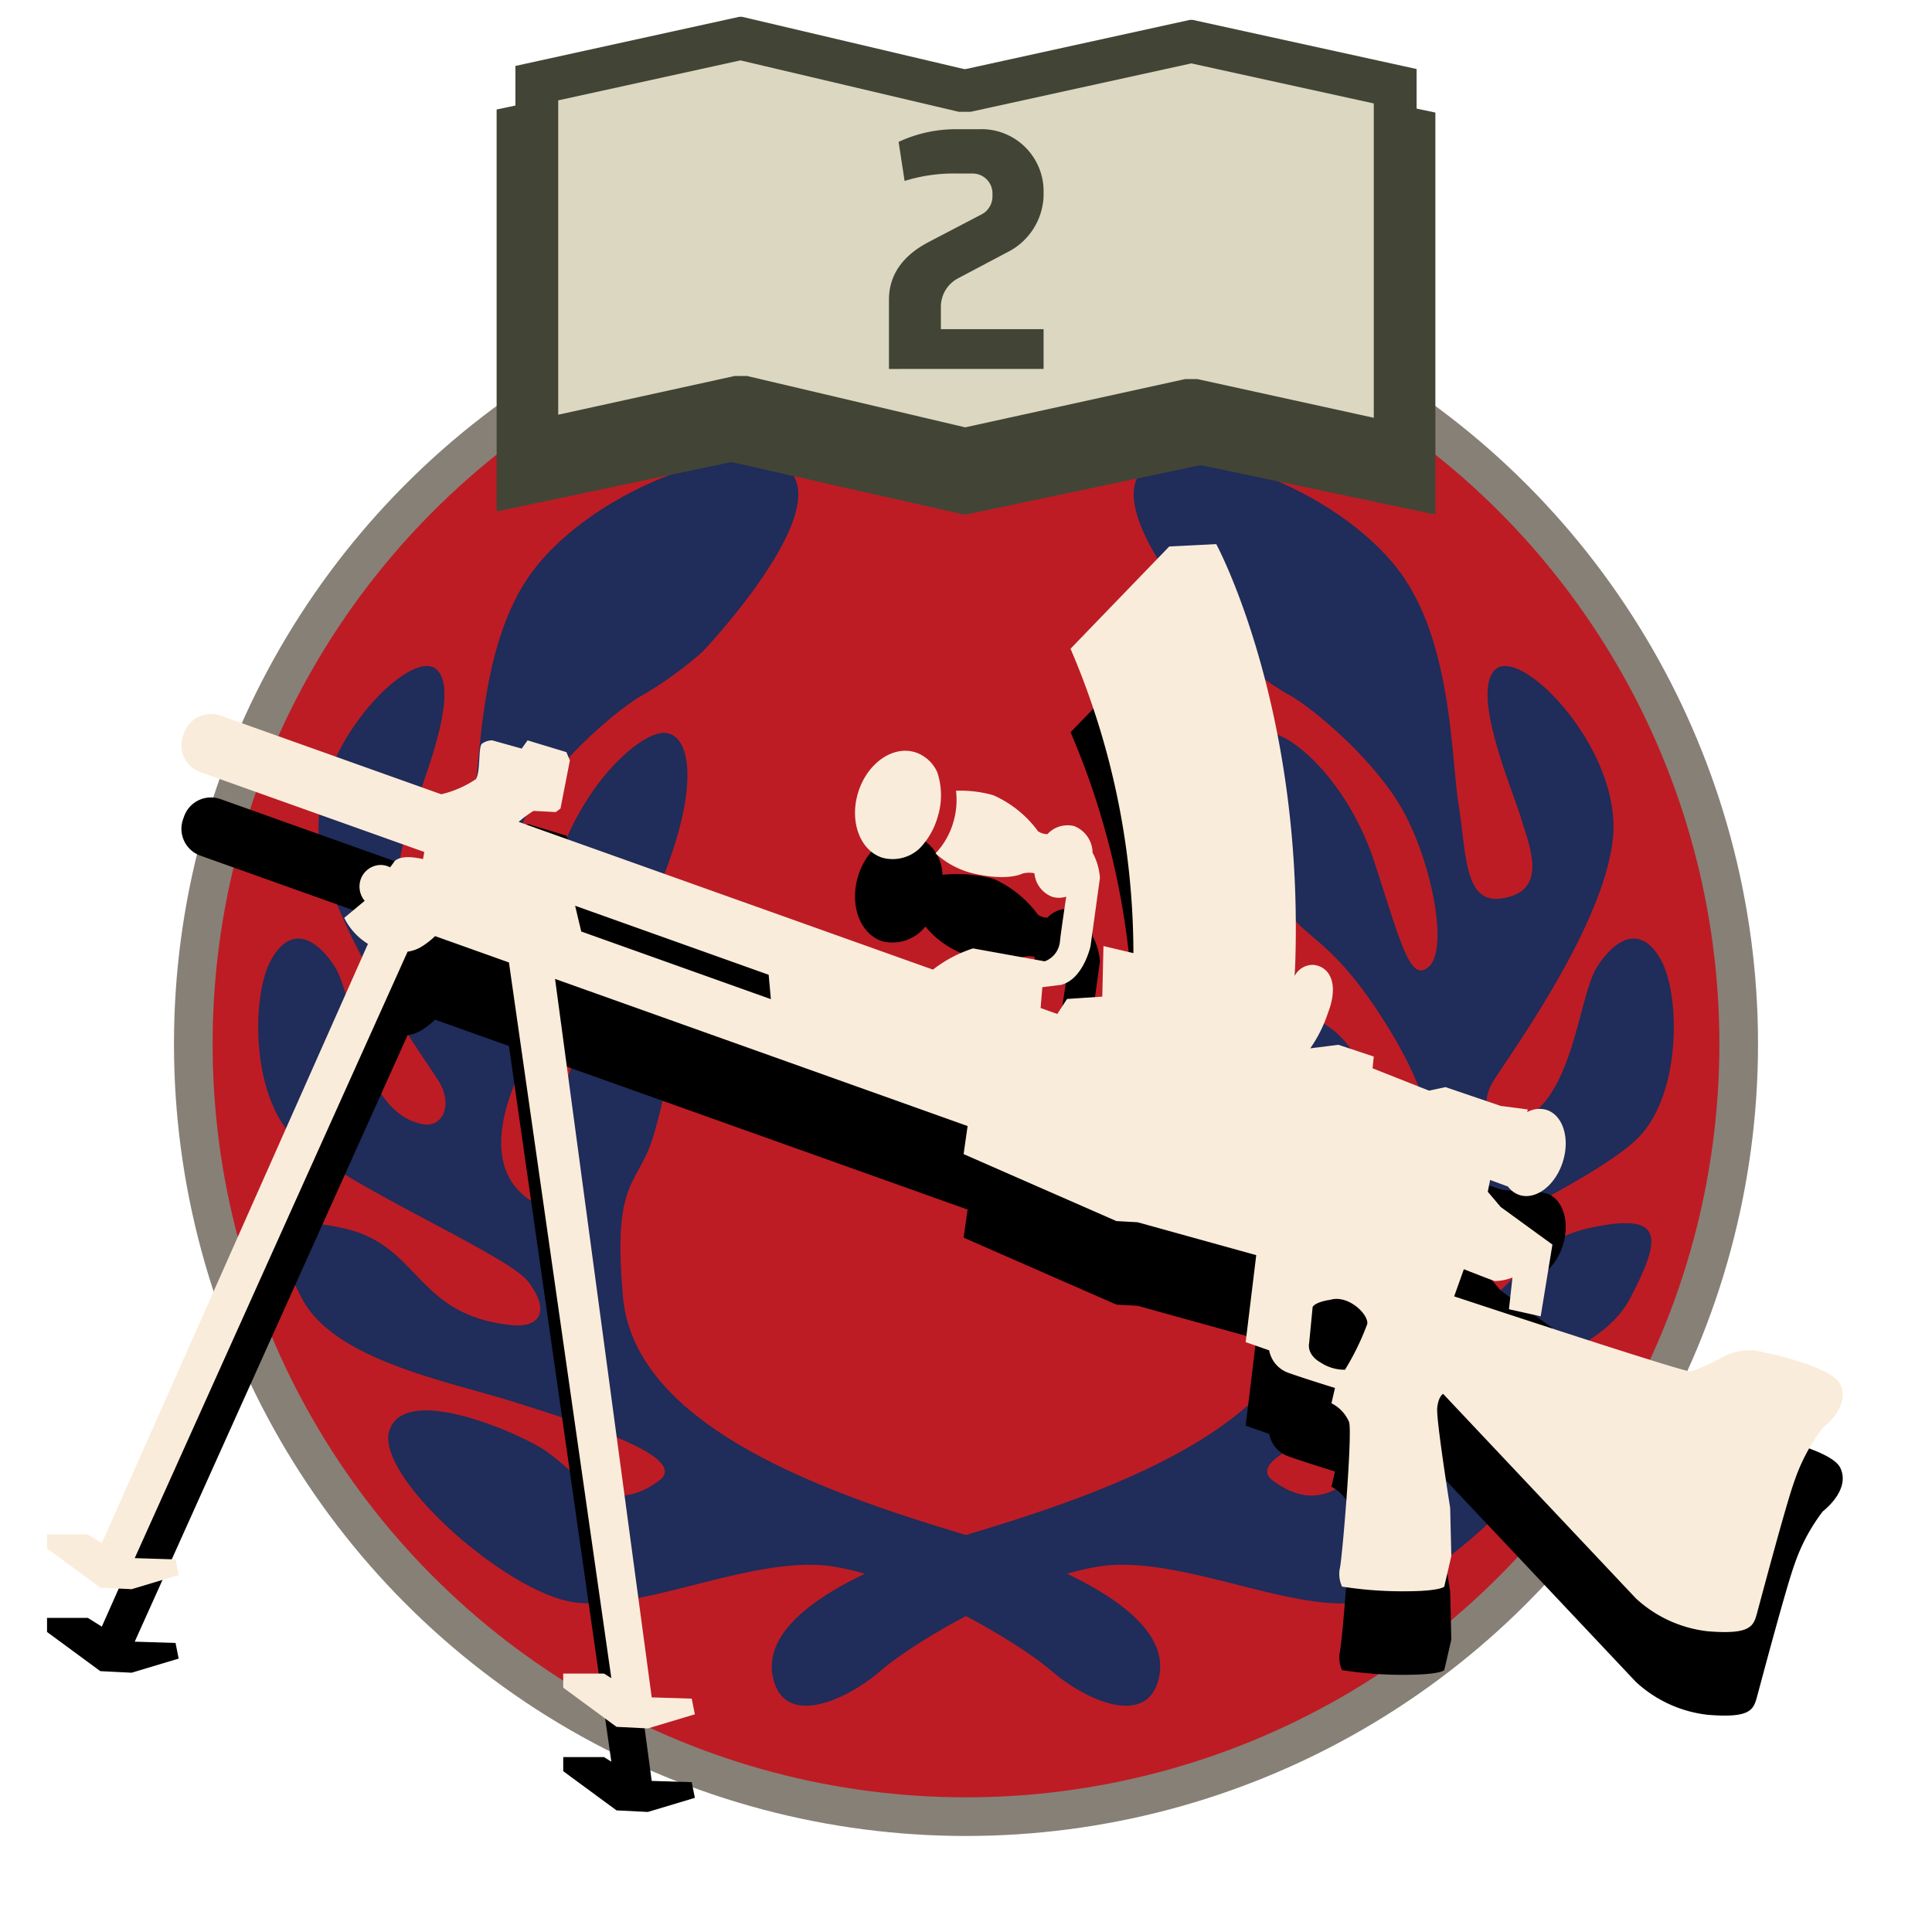 <svg id="Layer_2" data-name="Layer 2" xmlns="http://www.w3.org/2000/svg" width="150" height="150" viewBox="0 0 150 150">
  <defs>
    <style>
      .cls-1 {
        fill: #bd1c25;
        stroke: #878076;
        stroke-miterlimit: 10;
        stroke-width: 3px;
      }

      .cls-2 {
        fill: #202c59;
      }

      .cls-3 {
        fill: #424535;
      }

      .cls-4 {
        fill: #dbd7c1;
      }

      .cls-5 {
        fill: #faecda;
      }
    </style>
  </defs>
  <circle class="cls-1" cx="75" cy="81.052" r="59.993"/>
  <g>
    <path class="cls-2" d="M95.46,50.609S86.266,40.93,88.322,37.058s14.881.242,20.205,7.138c4.224,5.472,4.114,14.518,4.718,18.269s.411,7.689,3.288,7.297c3.815-.52,2.165-4.185,1.56-6.242s-4.001-9.887-1.945-11.581,9.8,6.291,9.074,13.187-8.227,17.059-9.316,18.874-.261,3.599,1.32,3.274c4.945-1.017,5.213-9.807,6.786-12.227s3.509-3.146,4.96-.484,1.573,10.042-1.573,13.55-16.696,9.195-18.39,11.373-1.057,3.631,1.28,3.393c7.474-.761,7.068-6.176,12.996-7.506s5.807.605,3.267,5.444-11.373,6.412-16.696,8.106-13.512,4.222-11.01,6.049c4.334,3.165,6.533-1.089,9.316-2.662s10.526-4.718,11.615-1.21-9.074,12.582-14.397,13.308-14.034-3.751-20.084-2.783-14.276,5.807-16.938,8.106-7.501,4.476-8.348.484,4.476-7.864,16.091-11.373,24.681-8.711,25.528-18.148-1.21-8.469-2.42-12.703-1.815-7.985.242-8.953,6.291,1.21,6.775,6.291.184,8.963,1.636,8.359,6.762-3.294-.547-14.65c-5.158-8.014-6.775-5.323-9.195-11.978s-1.573-10.042.242-10.163,6.291,3.751,8.348,10.042,2.783,9.437,4.234,8.106.363-7.501-1.815-11.736-7.501-8.59-9.195-9.437A30.554,30.554,0,0,1,95.46,50.609Z"/>
    <path class="cls-2" d="M54.54,50.609S63.734,40.93,61.678,37.058s-14.881.242-20.205,7.138c-4.224,5.472-4.114,14.518-4.718,18.269s-.411,7.689-3.288,7.297c-3.815-.52-2.165-4.185-1.56-6.242s4.001-9.887,1.945-11.581-9.8,6.291-9.074,13.187,8.227,17.059,9.316,18.874.261,3.599-1.32,3.274c-4.945-1.017-5.213-9.807-6.786-12.227s-3.509-3.146-4.96-.484-1.573,10.042,1.573,13.55,16.696,9.195,18.39,11.373,1.057,3.631-1.28,3.393c-7.474-.761-7.068-6.176-12.996-7.506s-5.807.605-3.267,5.444,11.373,6.412,16.696,8.106,13.512,4.222,11.01,6.049c-4.334,3.165-6.533-1.089-9.316-2.662s-10.526-4.718-11.615-1.21S39.295,123.684,44.619,124.41s14.034-3.751,20.084-2.783,14.276,5.807,16.938,8.106,7.501,4.476,8.348.484-4.476-7.864-16.091-11.373-24.681-8.711-25.528-18.148,1.21-8.469,2.42-12.703,1.815-7.985-.242-8.953-6.291,1.21-6.775,6.291-.184,8.963-1.636,8.359-6.762-3.294.547-14.65c5.158-8.014,6.775-5.323,9.195-11.978s1.573-10.042-.242-10.163-6.291,3.751-8.348,10.042-2.783,9.437-4.234,8.106-.363-7.501,1.815-11.736,7.501-8.59,9.195-9.437A30.554,30.554,0,0,0,54.54,50.609Z"/>
  </g>
  <polygon class="cls-3" points="74.997 39.949 93.106 36.135 93.333 36.135 111.442 39.949 111.442 8.739 93.333 4.925 93.106 4.925 74.997 8.739 74.823 8.739 56.894 4.686 56.667 4.686 38.558 8.501 38.558 39.711 56.667 35.896 56.894 35.896 74.823 39.949 74.997 39.949"/>
  <g>
    <polygon class="cls-4" points="57.812 30.854 57.221 30.854 41.678 34.265 41.678 6.457 57.5 2.985 74.637 7.021 75.177 7.021 92.491 3.222 108.322 6.695 108.322 34.503 92.779 31.092 92.202 31.092 74.924 34.884 57.812 30.854"/>
    <path class="cls-3" d="M57.487,4.688,74.068,8.593l.376.088h.914l.352-.077L92.491,4.922,106.661,8.031V32.437l-13.349-2.929-.352-.077h-.938l-.352.077L74.936,33.179l-16.556-3.899-.376-.088h-.964l-.352.077L43.339,32.198V7.793L57.487,4.688m.131-3.383h-.218L40.016,5.12v31.21l17.385-3.814h.218l17.211,4.053H74.997l17.385-3.815h.218l17.385,3.815V5.358L92.599,1.544h-.218L74.997,5.358h-.167l-17.211-4.053Z"/>
  </g>
  <path class="cls-3" d="M76.026,10.031A4.822,4.822,0,0,1,81.023,14.707v.561a5.092,5.092,0,0,1-2.847,4.334l-3.728,1.973a2.5,2.5,0,0,0-1.399,2.213v1.77h7.974v3.088H69.019V23.266c0-1.997,1.154-3.467,3.08-4.473l4.084-2.135a1.567,1.567,0,0,0,.871-1.376v-.274a1.538,1.538,0,0,0-1.583-1.534H74.359a12.768,12.768,0,0,0-4.126.575l-.466-3.033a10.524,10.524,0,0,1,4.507-.984Z"/>
  <path d="M142.885,113.973c-.73-1.551-6.661-2.646-6.661-2.646a4.951,4.951,0,0,0-2.19.365,17.025,17.025,0,0,1-2.737,1.278c-.434.072-13.159-4.105-18.396-5.834l.753-2.11c1.181.465,2.251.879,2.405.918a3.929,3.929,0,0,0,1.369-.274l-.274,2.464,2.464.548.912-5.566-4.015-2.92-1.004-1.186.182-.912,1.386.511a1.842,1.842,0,0,0,.895.659c1.276.405,2.78-.747,3.36-2.572s.014-3.633-1.262-4.038a1.958,1.958,0,0,0-1.499.172l.04-.207-2.099-.274-4.289-1.46-1.278.274L106.568,89.427l.091-.912-2.738-.913-2.19.274a10.738,10.738,0,0,0,1.369-2.738c.821-2.099.274-3.559-1.095-3.741a1.586,1.586,0,0,0-1.478.839C101.441,61.66,94.432,48.73,94.432,48.73l-3.65.183-7.665,7.938a60.02,60.02,0,0,1,4.88,23.634L85.672,79.937l-.091,3.924-2.737.183-.755,1.166-1.296-.462.135-1.616,1.46-.183c1.734-.456,2.281-3.011,2.281-3.011l.73-5.292a4.835,4.835,0,0,0-.547-1.916l-.025.019a2.248,2.248,0,0,0-1.424-2.124,2.121,2.121,0,0,0-2.082.623,1.334,1.334,0,0,1-.728-.222,8.592,8.592,0,0,0-3.468-2.798,11.257,11.257,0,0,0-3.956-.312,3.31,3.31,0,0,0-2.11-3.025c-1.75-.54-3.734.857-4.432,3.121-.698,2.263.154,4.536,1.904,5.075a3.251,3.251,0,0,0,3.317-1.155,7.002,7.002,0,0,0,3.757,2.379c2.677.608,3.771,0,3.771,0a2.018,2.018,0,0,1,.937-.024,2.163,2.163,0,0,0,1.395,1.832,1.818,1.818,0,0,0,1.073-.019c-.21,1.412-.456,3.105-.485,3.474a1.833,1.833,0,0,1-1.186,1.551l-5.566-1.004a10.105,10.105,0,0,0-3.11,1.647L40.268,70.296a9.861,9.861,0,0,1,1.149-.852l1.734.091.365-.274.73-3.741-.274-.639-3.011-.912-.456.639-2.281-.639a1.352,1.352,0,0,0-.821.274c-.274.274-.091,2.19-.456,2.737a8.193,8.193,0,0,1-2.688,1.173L17.122,62.042a2.214,2.214,0,0,0-2.829,1.342l-.078.219a2.214,2.214,0,0,0,1.342,2.829l17.388,6.201-.105.553c-2.007-.456-2.281.274-2.281.274l-.274.365a1.59,1.59,0,0,0-.73-.183,1.666,1.666,0,0,0-1.642,1.688,1.7,1.7,0,0,0,.402,1.095l-1.588,1.323a4.945,4.945,0,0,0,1.841,2.02L7.905,126.291l-1.089-.681H3.652v1.095l4.137,3.042,2.433.122,3.65-1.095-.243-1.217-3.169-.099L31.645,80.372a2.858,2.858,0,0,0,1.012-.344,6.226,6.226,0,0,0,1.123-.862l5.734,2.044,7.95,55.567-.572-.357H43.729v1.095l4.137,3.042,2.433.122,3.65-1.095-.243-1.217-3.107-.097L43.094,82.487,75.125,93.91l-.311,2.178,11.862,5.201,1.642.091,9.216,2.555-.821,6.752,1.825.639a2.3,2.3,0,0,0,1.46,1.734c1.277.456,3.65,1.186,3.65,1.186l-.274,1.186a2.922,2.922,0,0,1,1.369,1.46c.274.912-.547,10.859-.73,11.406a2.365,2.365,0,0,0,.182,1.369,29.863,29.863,0,0,0,4.836.365c2.829,0,3.102-.365,3.102-.365l.548-2.372-.091-3.741s-1.095-6.844-1.004-7.756.456-1.095.456-1.095l14.965,15.877a9.821,9.821,0,0,0,5.566,2.555c3.285.274,3.559-.365,3.833-1.369.274-1.004,2.281-8.577,2.92-10.311a14.391,14.391,0,0,1,2.19-4.106C141.973,116.984,143.615,115.524,142.885,113.973ZM59.678,82.165l.172,1.892-14.722-5.25-.476-2Zm2.669,3.617L60.196,75.022,44.543,69.543,43.565,80.891Z"/>
  <g>
    <path class="cls-5" d="M142.885,107.488c-.73-1.551-6.661-2.646-6.661-2.646a4.951,4.951,0,0,0-2.19.365,17.025,17.025,0,0,1-2.737,1.278c-.434.072-13.159-4.105-18.396-5.834l.753-2.11c1.181.465,2.251.879,2.405.918a3.929,3.929,0,0,0,1.369-.274l-.274,2.464,2.464.548.912-5.566-4.015-2.92-1.004-1.186.182-.912,1.386.51a1.841,1.841,0,0,0,.895.659c1.276.405,2.78-.747,3.36-2.572s.014-3.633-1.262-4.038a1.958,1.958,0,0,0-1.499.172l.04-.207-2.099-.274-4.289-1.46-1.278.274-4.38-1.734.091-.913-2.738-.912-2.19.274a10.738,10.738,0,0,0,1.369-2.738c.821-2.099.274-3.559-1.095-3.741a1.586,1.586,0,0,0-1.478.839c.913-20.576-6.096-33.506-6.096-33.506l-3.65.183-7.665,7.938A60.019,60.019,0,0,1,87.997,74l-2.325-.548L85.581,77.376l-2.737.182-.755,1.166-1.296-.462.135-1.616,1.46-.183c1.734-.456,2.281-3.011,2.281-3.011l.73-5.292a4.835,4.835,0,0,0-.547-1.916l-.025.019a2.248,2.248,0,0,0-1.424-2.124,2.122,2.122,0,0,0-2.082.623,1.332,1.332,0,0,1-.728-.221,8.592,8.592,0,0,0-3.468-2.798,9.203,9.203,0,0,0-2.9-.349,6.032,6.032,0,0,1-.197,2.401,5.88,5.88,0,0,1-1.394,2.462,6.696,6.696,0,0,0,2.971,1.569c2.677.608,3.771,0,3.771,0a2.02,2.02,0,0,1,.937-.025,2.163,2.163,0,0,0,1.395,1.832,1.818,1.818,0,0,0,1.073-.019c-.21,1.412-.456,3.105-.485,3.473a1.833,1.833,0,0,1-1.186,1.551l-5.566-1.004a10.105,10.105,0,0,0-3.11,1.647L40.268,63.811a9.878,9.878,0,0,1,1.149-.853l1.734.091.365-.274.73-3.741-.274-.639-3.011-.913-.456.639-2.281-.639a1.352,1.352,0,0,0-.821.274c-.274.274-.091,2.19-.456,2.738a8.196,8.196,0,0,1-2.688,1.173L17.122,55.557a2.214,2.214,0,0,0-2.829,1.342l-.078.219a2.214,2.214,0,0,0,1.342,2.829l17.388,6.201-.105.552c-2.007-.456-2.281.274-2.281.274l-.274.365a1.591,1.591,0,0,0-.73-.183,1.666,1.666,0,0,0-1.642,1.688,1.701,1.701,0,0,0,.402,1.095l-1.588,1.323a4.945,4.945,0,0,0,1.841,2.02L7.905,119.806,6.815,119.125H3.652v1.095l4.137,3.042,2.433.122,3.65-1.095-.243-1.217-3.169-.099L31.645,73.887a2.858,2.858,0,0,0,1.012-.344,6.225,6.225,0,0,0,1.123-.863l5.734,2.045,7.95,55.567-.572-.357H43.729v1.095l4.137,3.042,2.433.122,3.65-1.095-.243-1.217-3.107-.097L43.094,76.002,75.125,87.425l-.311,2.178,11.862,5.201,1.642.091,9.216,2.555-.821,6.752,1.825.639a2.3,2.3,0,0,0,1.46,1.734c1.277.456,3.65,1.186,3.65,1.186l-.274,1.186a2.921,2.921,0,0,1,1.369,1.46c.274.912-.547,10.859-.73,11.406a2.366,2.366,0,0,0,.182,1.369,29.863,29.863,0,0,0,4.836.365c2.829,0,3.102-.365,3.102-.365l.548-2.372-.091-3.741s-1.095-6.844-1.004-7.756c.091-.913.456-1.095.456-1.095l14.965,15.877a9.821,9.821,0,0,0,5.566,2.555c3.285.274,3.559-.365,3.833-1.369.274-1.004,2.281-8.577,2.92-10.311a14.389,14.389,0,0,1,2.19-4.106C141.973,110.499,143.615,109.039,142.885,107.488ZM45.128,72.322l-.476-2,15.027,5.359.172,1.892Zm59.296,34.025a3.378,3.378,0,0,1-1.871-.548c-1.141-.639-.913-1.506-.913-1.506l.274-2.829c.274-.411,1.369-.548,1.369-.548,1.369-.411,2.966,1.095,2.874,1.871A19.924,19.924,0,0,1,104.424,106.347Z"/>
    <path class="cls-5" d="M68.531,66.601a3.06,3.06,0,0,0,2.86-.723,5.856,5.856,0,0,0,1.421-2.49,5.615,5.615,0,0,0-.047-3.439,2.855,2.855,0,0,0-1.706-1.544c-1.75-.54-3.734.857-4.432,3.121C65.929,63.789,66.781,66.061,68.531,66.601Z"/>
  </g>
</svg>
